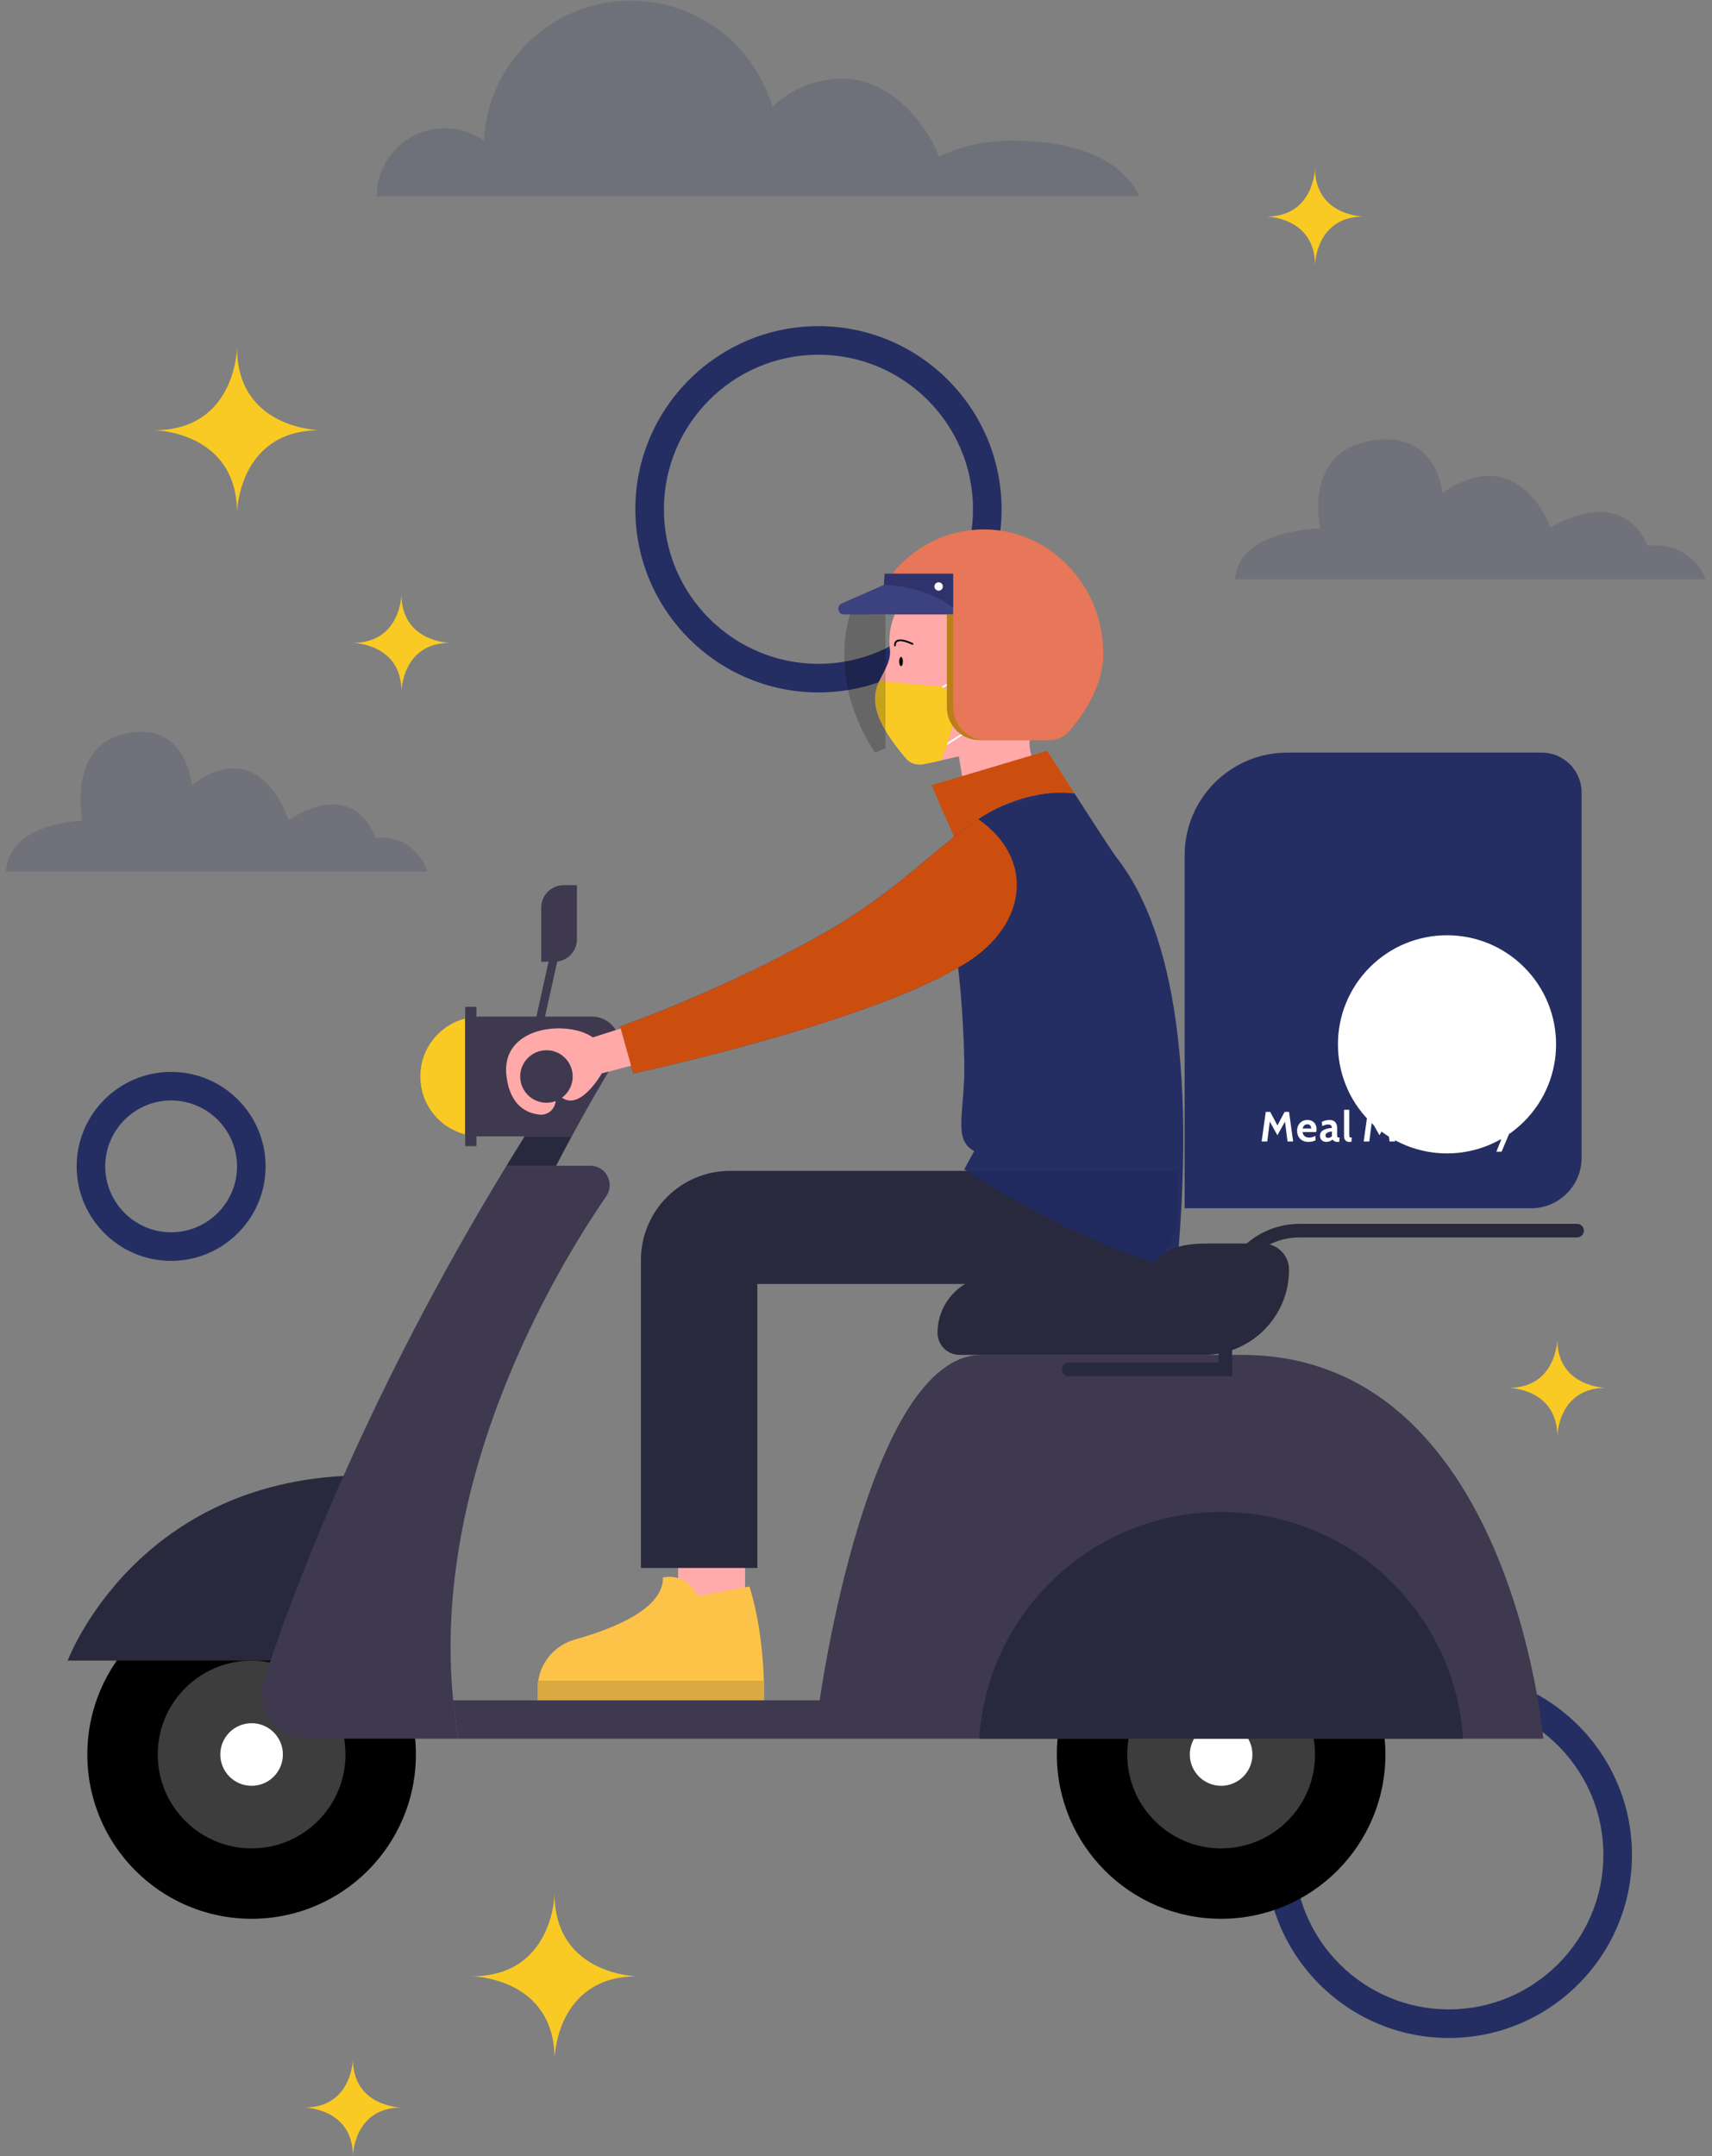 <svg width="243" height="306" viewBox="0 0 243 306" fill="none" xmlns="http://www.w3.org/2000/svg">
<rect x="0" y="0" width="243" height="306" fill="#808080" stroke="none"/>
<g opacity="0.4">
<path opacity="0.45" d="M161.713 27.858H53.47C53.47 22.523 57.797 18.196 63.132 18.196C65.199 18.196 67.114 18.845 68.684 19.954C69.215 8.897 78.35 0.095 89.542 0.095C99.063 0.095 107.089 6.457 109.611 15.162C112.233 12.687 115.759 11.168 119.653 11.168C125.858 11.168 131.163 16.779 133.289 22.237C136.272 20.783 139.81 19.948 143.604 19.948C151.941 19.948 159.032 22.224 161.713 27.858Z" fill="#202A61" fill-opacity="0.95"/>
<g opacity="0.45">
<path d="M241.76 81.501C241.677 81.311 239.656 76.866 233.836 77.446C233.264 75.947 230.057 69.24 220.078 74.865C219.287 72.867 214.773 63.067 204.766 69.945C204.625 68.944 204.186 66.9 202.851 65.171C201.007 62.786 198.19 61.908 194.479 62.569C191.121 63.165 188.873 64.92 187.799 67.787C186.735 70.625 187.144 73.696 187.393 74.975C185.342 75.059 176.31 75.757 175.367 81.647L175.278 82.203H242.068L241.76 81.501Z" fill="#202A61" fill-opacity="0.95"/>
</g>
<g opacity="0.45">
<path d="M60.388 123.008C60.312 122.817 58.502 118.371 53.287 118.952C52.776 117.453 49.903 110.747 40.961 116.372C40.252 114.373 36.208 104.574 27.242 111.452C27.115 110.451 26.723 108.407 25.527 106.678C23.875 104.292 21.352 103.416 18.025 104.076C15.016 104.671 13.003 106.427 12.041 109.293C11.088 112.131 11.454 115.201 11.678 116.482C9.84 116.565 1.747 117.264 0.902 123.153L0.822 123.71H60.665L60.388 123.008Z" fill="#202A61" fill-opacity="0.95"/>
</g>
</g>
<path d="M24.291 178.945C16.896 178.945 10.882 172.928 10.882 165.536C10.882 158.141 16.896 152.127 24.291 152.127C31.684 152.127 37.698 158.141 37.698 165.536C37.698 172.928 31.684 178.945 24.291 178.945ZM24.291 156.182C19.134 156.182 14.938 160.379 14.938 165.536C14.938 170.693 19.134 174.889 24.291 174.889C29.448 174.889 33.644 170.693 33.644 165.536C33.644 160.379 29.448 156.182 24.291 156.182Z" fill="#202A61" fill-opacity="0.95"/>
<path d="M205.647 289.237C191.316 289.237 179.656 277.577 179.656 263.245C179.656 248.912 191.316 237.253 205.647 237.253C219.979 237.253 231.639 248.912 231.639 263.245C231.639 277.577 219.979 289.237 205.647 289.237ZM205.647 241.309C193.552 241.309 183.711 251.149 183.711 263.245C183.711 275.341 193.552 285.182 205.647 285.182C217.743 285.182 227.584 275.341 227.584 263.245C227.584 251.149 217.743 241.309 205.647 241.309Z" fill="#202A61" fill-opacity="0.95"/>
<path d="M116.172 98.272C101.84 98.272 90.18 86.611 90.18 72.28C90.18 57.948 101.84 46.288 116.172 46.288C130.505 46.288 142.164 57.948 142.164 72.28C142.164 86.611 130.505 98.272 116.172 98.272ZM116.172 50.343C104.076 50.343 94.235 60.184 94.235 72.28C94.235 84.376 104.076 94.216 116.172 94.216C128.268 94.216 138.109 84.376 138.109 72.28C138.109 60.184 128.268 50.343 116.172 50.343Z" fill="#202A61" fill-opacity="0.95"/>
<path d="M78.715 292.217C78.715 292.217 78.86 280.482 90.451 280.482C90.451 280.482 78.715 280.336 78.715 268.746C78.715 268.746 78.57 280.482 66.979 280.482C66.979 280.482 78.715 280.627 78.715 292.217Z" fill="#F9CA24"/>
<path d="M33.644 72.793C33.644 72.793 33.788 61.058 45.379 61.058C45.379 61.058 33.644 60.913 33.644 49.322C33.644 49.322 33.499 61.058 21.908 61.058C21.908 61.058 33.644 61.203 33.644 72.793Z" fill="#F9CA24"/>
<path d="M50.092 306C50.092 306 50.177 299.108 56.984 299.108C56.984 299.108 50.092 299.023 50.092 292.217C50.092 292.217 50.008 299.108 43.202 299.108C43.202 299.108 50.092 299.194 50.092 306Z" fill="#F9CA24"/>
<path d="M221.044 203.858C221.044 203.858 221.129 196.967 227.935 196.967C227.935 196.967 221.044 196.883 221.044 190.075C221.044 190.075 220.96 196.967 214.152 196.967C214.152 196.967 221.044 197.052 221.044 203.858Z" fill="#F9CA24"/>
<path d="M186.651 37.627C186.651 37.627 186.735 30.735 193.543 30.735C193.543 30.735 186.651 30.651 186.651 23.845C186.651 23.845 186.566 30.735 179.76 30.735C179.76 30.735 186.651 30.821 186.651 37.627Z" fill="#F9CA24"/>
<path d="M56.984 98.129C56.984 98.129 57.069 91.239 63.875 91.239C63.875 91.239 56.984 91.153 56.984 84.347C56.984 84.347 56.898 91.239 50.092 91.239C50.092 91.239 56.984 91.324 56.984 98.129Z" fill="#F9CA24"/>
<path d="M105.756 226.01V215.405H96.244V227.103L104.792 227.938L105.756 226.01Z" fill="#FFABAB"/>
<path d="M108.422 241.318H76.305V239.683C76.305 239.302 76.337 238.922 76.399 238.53C76.83 235.754 78.847 233.45 81.633 232.679C86.908 231.208 94.189 228.36 94.097 223.887L94.128 223.876C96.184 223.434 98.242 224.575 98.962 226.54L106.375 225.162C107.897 230.077 108.319 235.167 108.422 238.53C108.454 239.693 108.443 240.649 108.422 241.318Z" fill="#FDC349"/>
<path d="M108.422 241.318H76.305V239.683C76.305 239.302 76.337 238.922 76.399 238.53H108.422C108.454 239.693 108.443 240.65 108.422 241.318Z" fill="#DBA941"/>
<path d="M167.185 166.173V171.747C167.185 177.535 162.494 182.226 156.706 182.226H107.496V222.528H90.971V178.836C90.971 171.842 96.639 166.173 103.633 166.173H167.185Z" fill="#29293D"/>
<path d="M146.309 104.436C146.114 105.037 146.071 105.693 146.197 106.335L147.579 113.289L137.414 115.328L136.101 107.34C135.278 107.536 134.426 107.717 133.546 107.926C132.708 108.123 131.871 108.304 131.06 108.457C130.222 108.611 129.426 108.387 128.84 107.899C128.826 107.899 128.826 107.899 128.812 107.885C128.644 107.688 128.477 107.493 128.295 107.285C128.281 107.271 128.268 107.256 128.268 107.242C123.478 101.503 123.813 98.78 124.832 96.602C125.502 95.178 126.341 94.06 126.341 92.426C125.531 86.505 129.747 82.164 135.123 80.795C136.464 80.459 137.889 80.306 139.327 80.362C140.766 80.418 142.147 80.725 143.447 81.241H143.46C144.522 81.66 145.527 82.22 146.434 82.904C149.479 85.165 151.517 88.74 151.671 92.72C151.824 96.783 150.107 100.442 147.301 102.899C146.826 103.318 146.504 103.849 146.309 104.436Z" fill="#FFA9A9"/>
<path d="M151.671 92.72C151.824 96.783 150.107 100.442 147.301 102.899C146.826 103.318 146.504 103.849 146.309 104.436L141.533 100.064C141.533 100.064 143.348 97.971 141.031 94.996C139.429 92.941 137.96 94.493 137.205 95.648C137.001 95.962 136.524 95.844 136.471 95.473C135.789 90.702 137.595 87.763 137.595 87.763L135.124 80.795C136.464 80.459 137.889 80.306 139.327 80.362C140.766 80.418 142.147 80.725 143.447 81.241H143.46L146.434 82.904C149.479 85.165 151.517 88.74 151.671 92.72Z" fill="black"/>
<path d="M128.157 93.889C128.157 94.248 128.041 94.538 127.896 94.538C127.752 94.538 127.634 94.248 127.634 93.889C127.634 93.532 127.752 93.242 127.896 93.242C128.041 93.242 128.157 93.532 128.157 93.889Z" fill="black"/>
<path d="M127.032 91.603C127.032 91.603 126.814 90.119 129.519 91.384" stroke="black" stroke-width="0.25" stroke-linecap="round"/>
<path d="M133.229 97.839L139.902 94.084L141.278 101.203L133.229 106.352" stroke="white" stroke-width="0.25" stroke-linecap="round"/>
<path d="M138.377 95.443C138.377 95.443 141.008 90.424 143.495 93.434C145.983 96.446 143.67 103.607 139.132 101.028" fill="#FFABAB"/>
<path d="M138.377 95.443C138.377 95.443 141.008 90.424 143.495 93.434C145.983 96.446 143.67 103.607 139.132 101.028" stroke="black" stroke-width="0.25" stroke-linecap="round"/>
<path d="M139.905 98.629C139.905 98.629 139.686 93.916 142.654 94.832" stroke="black" stroke-width="0.25" stroke-linecap="round"/>
<path d="M141.445 98.061C141.445 98.061 141.948 96.13 140.533 95.546" stroke="black" stroke-width="0.25" stroke-linecap="round"/>
<path d="M133.546 107.926C132.708 108.123 131.87 108.304 131.06 108.457C130.222 108.611 129.427 108.387 128.84 107.899C128.826 107.899 128.826 107.899 128.812 107.885C128.644 107.688 128.477 107.493 128.295 107.285C128.281 107.271 128.268 107.256 128.268 107.242C123.477 101.503 123.813 98.78 124.832 96.602C126.298 96.783 130.976 97.341 132.75 97.3C135.585 97.245 136.296 101.81 133.546 107.926Z" fill="#F9CA24"/>
<path d="M152.52 112.615C147.685 112.044 142.008 113.68 137.269 117.402H137.254C136.648 117.831 136.06 118.276 135.44 118.754C134.47 116.686 132.228 111.438 132.228 111.438L148.623 106.557C148.623 106.557 150.437 109.371 152.52 112.615Z" fill="#CC4E0E"/>
<circle cx="35.713" cy="249.003" r="23.318" fill="black"/>
<path d="M35.713 235.679C43.072 235.679 49.037 241.645 49.037 249.003C49.037 256.362 43.072 262.328 35.713 262.328C28.354 262.328 22.388 256.362 22.388 249.003C22.388 241.645 28.354 235.679 35.713 235.679Z" fill="#3D3D3D"/>
<path d="M40.154 249.003C40.154 251.457 38.166 253.446 35.712 253.446C33.26 253.446 31.271 251.457 31.271 249.003C31.271 246.551 33.26 244.561 35.712 244.561C38.166 244.561 40.154 246.551 40.154 249.003Z" fill="white"/>
<path d="M43.002 235.679H9.605C9.605 235.679 19.412 209.386 51.88 209.386L43.002 235.679Z" fill="#29293D"/>
<path d="M150.91 103.737C150.207 104.565 149.18 105.046 148.094 105.046H139.057C136.483 105.046 134.397 102.96 134.397 100.386V87.203H149.153L150.91 103.737Z" fill="#BA7F17"/>
<path opacity="0.2" d="M120.669 87.203C120.669 87.203 117.269 96.341 124.205 106.811L138.76 101.046L136.241 85.938L120.669 87.203Z" fill="url(#paint0_linear_2_4107)"/>
<path d="M152.603 81.43C149.502 77.58 144.843 75.133 139.625 75.133C134.41 75.133 129.735 77.58 126.634 81.43C125.267 83.099 124.185 85.056 123.516 87.203H135.285V100.386C135.285 102.96 137.372 105.046 139.945 105.046H148.982C150.068 105.046 151.094 104.565 151.799 103.737C154.357 100.731 156.596 96.91 156.596 92.753C156.596 88.443 155.099 84.483 152.603 81.43Z" fill="#E87658"/>
<path d="M135.285 81.43V87.203H119.795C118.921 87.203 118.682 86.009 119.477 85.645L125.472 83.004L125.568 81.43H135.285Z" fill="#3C427F"/>
<path d="M135.285 81.43V86.232C131.071 83.004 125.472 83.004 125.472 83.004L125.567 81.43H135.285Z" fill="#30336B"/>
<path d="M133.824 83.235C133.824 83.565 133.558 83.831 133.228 83.831C132.898 83.831 132.632 83.565 132.632 83.235C132.632 82.905 132.898 82.639 133.228 82.639C133.558 82.639 133.824 82.905 133.824 83.235Z" fill="white"/>
<path d="M66.03 144.559V160.998C62.361 160.061 59.665 156.75 59.665 152.785V152.771C59.665 148.806 62.361 145.495 66.03 144.559Z" fill="#F9CA24"/>
<path d="M87.422 150.372C85.548 153.426 83.406 157.108 81.147 161.28H68.16C67.981 161.28 67.8 161.28 67.622 161.255C67.07 161.227 66.543 161.138 66.031 160.997V144.559C66.543 144.418 67.07 144.327 67.622 144.301C67.8 144.277 67.981 144.277 68.16 144.277H83.984C87.114 144.277 89.052 147.702 87.422 150.372Z" fill="#3E394F"/>
<path d="M81.147 161.279C80.415 162.615 79.684 164.014 78.937 165.445H71.892C72.735 164.061 73.594 162.678 74.469 161.279H81.147Z" fill="#29293D"/>
<path d="M86.061 169.755C78.715 180.474 61.205 209.75 64.323 241.318C64.497 243.13 64.752 244.944 65.07 246.756H43.572C39.205 246.756 36.11 242.498 37.481 238.352C41.853 225.132 52.245 197.644 71.893 165.445H83.787C85.997 165.445 87.301 167.926 86.061 169.755Z" fill="#3E394F"/>
<path d="M66.03 142.89H67.621V162.665H66.03V142.89Z" fill="#3E394F"/>
<path d="M167.039 180.091C152.154 176.338 136.871 165.953 136.871 165.953L138.272 163.362C135.154 161.66 136.999 157.907 136.871 150.75C136.76 143.595 135.996 137.329 135.996 137.329L135.981 137.344C121.763 145.566 89.879 152.342 89.879 152.342L88.018 145.678C88.018 145.678 103.491 140.303 118.105 131.762C125.819 127.247 130.988 122.268 135.44 118.754C136.06 118.276 136.648 117.831 137.254 117.402H137.269C137.778 117.004 138.303 116.623 138.843 116.257H138.86C143.249 113.346 148.21 112.106 152.52 112.615C153.729 114.491 155.033 116.512 156.129 118.197C157.069 119.629 157.848 120.822 158.325 121.489C158.325 121.489 158.341 121.504 158.341 121.521C164.876 129.711 170.141 146.552 167.039 180.091Z" fill="#202A61" fill-opacity="0.95"/>
<path d="M75.074 152.419C75.031 152.419 74.988 152.414 74.944 152.405C74.623 152.333 74.419 152.015 74.49 151.693L78.773 132.392C78.844 132.071 79.16 131.871 79.484 131.939C79.806 132.01 80.008 132.328 79.937 132.65L75.655 151.951C75.593 152.23 75.346 152.419 75.074 152.419Z" fill="#3E394F"/>
<path d="M78.85 155.779C79.055 157.132 77.933 158.335 76.571 158.19C74.7 157.99 72.419 156.874 71.892 152.78C70.964 145.574 80.574 144.714 84.15 147.23L89.75 145.442L90.976 150.876L85.409 152.342C85.409 152.342 82.395 157.701 79.762 155.779C77.127 153.857 78.85 155.779 78.85 155.779Z" fill="#FFA9A9"/>
<circle cx="77.562" cy="152.778" r="3.725" fill="#3E394F"/>
<path d="M135.996 137.329L135.981 137.344C121.763 145.566 89.879 152.342 89.879 152.342L88.018 145.678C88.018 145.678 103.491 140.303 118.105 131.762C125.819 127.247 130.988 122.268 135.44 118.754C136.06 118.276 136.648 117.831 137.254 117.402H137.269C137.778 117.004 138.303 116.623 138.843 116.257H138.86C147.272 122.141 145.713 132.016 135.996 137.329Z" fill="#CC4E0E"/>
<path d="M76.823 128.814C76.823 127.055 78.248 125.629 80.007 125.629H81.887V133.312C81.887 135.071 80.461 136.496 78.703 136.496H76.823V128.814Z" fill="#3E394F"/>
<circle cx="173.326" cy="249.003" r="23.318" fill="black"/>
<circle cx="173.326" cy="249.003" r="13.325" fill="#3D3D3D"/>
<circle cx="173.326" cy="249.003" r="4.442" fill="white"/>
<path d="M219.048 246.756H65.07C64.752 244.944 64.497 243.13 64.323 241.318H116.346C116.346 241.318 123.132 192.289 139.326 192.289H176.242C214.409 192.289 219.048 246.756 219.048 246.756Z" fill="#3E394F"/>
<path d="M207.661 246.756H138.992C140.137 228.802 155.069 214.585 173.326 214.585C191.582 214.585 206.516 228.802 207.661 246.756Z" fill="#29293D"/>
<path d="M149.572 192.289H136.202C134.473 192.289 133.072 190.888 133.072 189.159C133.072 184.684 136.698 181.058 141.173 181.058H153.845C167.661 181.058 161.796 176.485 171.438 176.485H179.24C181.299 176.485 182.967 178.155 182.967 180.212C182.967 186.882 177.561 192.289 170.891 192.289H149.572Z" fill="#29293D"/>
<path d="M168.146 121.394C168.146 113.34 174.675 106.811 182.729 106.811H218.824C221.954 106.811 224.491 109.348 224.491 112.477V164.312C224.491 168.272 221.281 171.483 217.321 171.483H168.146V121.394Z" fill="#202A61" fill-opacity="0.95"/>
<path d="M174.883 195.313H151.681C151.15 195.313 150.719 194.881 150.719 194.35C150.719 193.819 151.15 193.388 151.681 193.388H172.957V185.188C172.957 178.851 178.113 173.695 184.451 173.695H223.849C224.38 173.695 224.811 174.127 224.811 174.658C224.811 175.189 224.38 175.62 223.849 175.62H184.451C179.175 175.62 174.883 179.913 174.883 185.188V195.313Z" fill="#29293D"/>
<circle cx="205.387" cy="148.215" r="15.481" transform="rotate(-45 205.387 148.215)" fill="white"/>
<path d="M179.077 162L179.659 157.8H180.289L181.315 159.714L182.335 157.8H182.965L183.547 162H182.749L182.347 158.844L182.557 158.886L181.315 161.118L180.067 158.892L180.277 158.85L179.875 162H179.077ZM185.733 162.06C185.371 162.06 185.069 161.988 184.827 161.844C184.587 161.698 184.407 161.506 184.287 161.268C184.167 161.028 184.107 160.766 184.107 160.482C184.107 160.208 184.163 159.955 184.275 159.723C184.389 159.491 184.555 159.305 184.773 159.165C184.991 159.023 185.257 158.952 185.571 158.952C185.859 158.952 186.099 159.011 186.291 159.129C186.483 159.247 186.627 159.405 186.723 159.603C186.819 159.799 186.867 160.016 186.867 160.254C186.867 160.32 186.863 160.387 186.855 160.455C186.847 160.521 186.835 160.59 186.819 160.662H184.881C184.909 160.848 184.967 160.999 185.055 161.115C185.145 161.229 185.254 161.313 185.382 161.367C185.512 161.421 185.651 161.448 185.799 161.448C185.973 161.448 186.135 161.426 186.285 161.382C186.435 161.336 186.573 161.276 186.699 161.202L186.735 161.832C186.621 161.892 186.479 161.945 186.309 161.991C186.139 162.037 185.947 162.06 185.733 162.06ZM184.899 160.158H186.111C186.111 160.068 186.094 159.978 186.06 159.888C186.026 159.796 185.969 159.719 185.889 159.657C185.811 159.595 185.705 159.564 185.571 159.564C185.379 159.564 185.228 159.62 185.118 159.732C185.008 159.844 184.935 159.986 184.899 160.158ZM188.227 162.06C188.067 162.06 187.921 162.025 187.789 161.955C187.657 161.883 187.552 161.78 187.474 161.646C187.396 161.512 187.357 161.35 187.357 161.16C187.357 160.99 187.396 160.845 187.474 160.725C187.554 160.603 187.658 160.502 187.786 160.422C187.916 160.34 188.056 160.276 188.206 160.23C188.358 160.182 188.507 160.147 188.653 160.125C188.801 160.103 188.931 160.09 189.043 160.086C189.035 159.914 188.991 159.789 188.911 159.711C188.831 159.633 188.695 159.594 188.503 159.594C188.369 159.594 188.238 159.613 188.11 159.651C187.984 159.687 187.841 159.744 187.681 159.822L187.615 159.216C187.795 159.128 187.975 159.062 188.155 159.018C188.337 158.974 188.521 158.952 188.707 158.952C188.931 158.952 189.124 158.992 189.286 159.072C189.448 159.152 189.573 159.281 189.661 159.459C189.749 159.635 189.793 159.868 189.793 160.158V160.968C189.793 161.118 189.8 161.227 189.814 161.295C189.828 161.361 189.854 161.403 189.892 161.421C189.93 161.439 189.985 161.448 190.057 161.448H190.153L190.087 162.06H189.817C189.705 162.06 189.605 162.045 189.517 162.015C189.431 161.987 189.357 161.947 189.295 161.895C189.233 161.843 189.183 161.782 189.145 161.712C189.047 161.822 188.914 161.908 188.746 161.97C188.58 162.03 188.407 162.06 188.227 162.06ZM188.539 161.49C188.605 161.49 188.687 161.473 188.785 161.439C188.883 161.403 188.971 161.348 189.049 161.274V160.59C188.909 160.596 188.769 160.619 188.629 160.659C188.489 160.699 188.372 160.758 188.278 160.836C188.184 160.914 188.137 161.012 188.137 161.13C188.137 161.252 188.169 161.343 188.233 161.403C188.297 161.461 188.399 161.49 188.539 161.49ZM191.539 162.06C191.361 162.06 191.215 162.025 191.101 161.955C190.989 161.883 190.906 161.788 190.852 161.67C190.798 161.55 190.771 161.418 190.771 161.274V157.5H191.515V160.968C191.515 161.128 191.524 161.242 191.542 161.31C191.562 161.376 191.598 161.416 191.65 161.43C191.702 161.442 191.777 161.448 191.875 161.448L191.809 162.06H191.539Z" fill="white"/>
<path d="M193.561 162L194.143 157.8H194.773L195.799 159.714L196.819 157.8H197.449L198.031 162H197.233L196.831 158.844L197.041 158.886L195.799 161.118L194.551 158.892L194.761 158.85L194.359 162H193.561ZM200.133 162.06C199.807 162.06 199.529 161.989 199.299 161.847C199.069 161.705 198.893 161.516 198.771 161.28C198.651 161.044 198.591 160.786 198.591 160.506C198.591 160.224 198.651 159.964 198.771 159.726C198.893 159.488 199.069 159.298 199.299 159.156C199.529 159.012 199.807 158.94 200.133 158.94C200.459 158.94 200.737 159.012 200.967 159.156C201.197 159.298 201.372 159.488 201.492 159.726C201.614 159.964 201.675 160.224 201.675 160.506C201.675 160.786 201.614 161.044 201.492 161.28C201.372 161.516 201.197 161.705 200.967 161.847C200.737 161.989 200.459 162.06 200.133 162.06ZM200.133 161.448C200.383 161.448 200.575 161.361 200.709 161.187C200.845 161.011 200.913 160.784 200.913 160.506C200.913 160.224 200.845 159.995 200.709 159.819C200.575 159.641 200.383 159.552 200.133 159.552C199.885 159.552 199.693 159.641 199.557 159.819C199.421 159.995 199.353 160.224 199.353 160.506C199.353 160.784 199.421 161.011 199.557 161.187C199.693 161.361 199.885 161.448 200.133 161.448ZM202.397 162V159H203.093L203.123 159.558L202.949 159.33C203.063 159.234 203.199 159.147 203.357 159.069C203.515 158.991 203.699 158.952 203.909 158.952C204.293 158.952 204.578 159.08 204.764 159.336C204.95 159.59 205.043 159.92 205.043 160.326V162H204.299V160.386C204.299 160.106 204.252 159.899 204.158 159.765C204.066 159.631 203.915 159.564 203.705 159.564C203.535 159.564 203.396 159.606 203.288 159.69C203.18 159.772 203.085 159.882 203.003 160.02L203.141 159.654V162H202.397ZM205.906 162V157.5H206.65V160.23L207.58 159H208.42L207.328 160.44L208.444 162H207.604L206.65 160.668V162H205.906ZM210.345 162.06C209.983 162.06 209.681 161.988 209.439 161.844C209.199 161.698 209.019 161.506 208.899 161.268C208.779 161.028 208.719 160.766 208.719 160.482C208.719 160.208 208.775 159.955 208.887 159.723C209.001 159.491 209.167 159.305 209.385 159.165C209.603 159.023 209.869 158.952 210.183 158.952C210.471 158.952 210.711 159.011 210.903 159.129C211.095 159.247 211.239 159.405 211.335 159.603C211.431 159.799 211.479 160.016 211.479 160.254C211.479 160.32 211.475 160.387 211.467 160.455C211.459 160.521 211.447 160.59 211.431 160.662H209.493C209.521 160.848 209.579 160.999 209.667 161.115C209.757 161.229 209.866 161.313 209.994 161.367C210.124 161.421 210.263 161.448 210.411 161.448C210.585 161.448 210.747 161.426 210.897 161.382C211.047 161.336 211.185 161.276 211.311 161.202L211.347 161.832C211.233 161.892 211.091 161.945 210.921 161.991C210.751 162.037 210.559 162.06 210.345 162.06ZM209.511 160.158H210.723C210.723 160.068 210.706 159.978 210.672 159.888C210.638 159.796 210.581 159.719 210.501 159.657C210.423 159.595 210.317 159.564 210.183 159.564C209.991 159.564 209.84 159.62 209.73 159.732C209.62 159.844 209.547 159.986 209.511 160.158ZM212.39 163.452L213.056 161.802L211.808 159H212.636L213.404 160.932L214.184 159H215.012L213.134 163.452H212.39Z" fill="white"/>
<defs>
<linearGradient id="paint0_linear_2_4107" x1="133.138" y1="89.43" x2="125.652" y2="89.43" gradientUnits="userSpaceOnUse">
<stop offset="1" stop-opacity="0"/>
<stop/>
</linearGradient>
</defs>
</svg>
